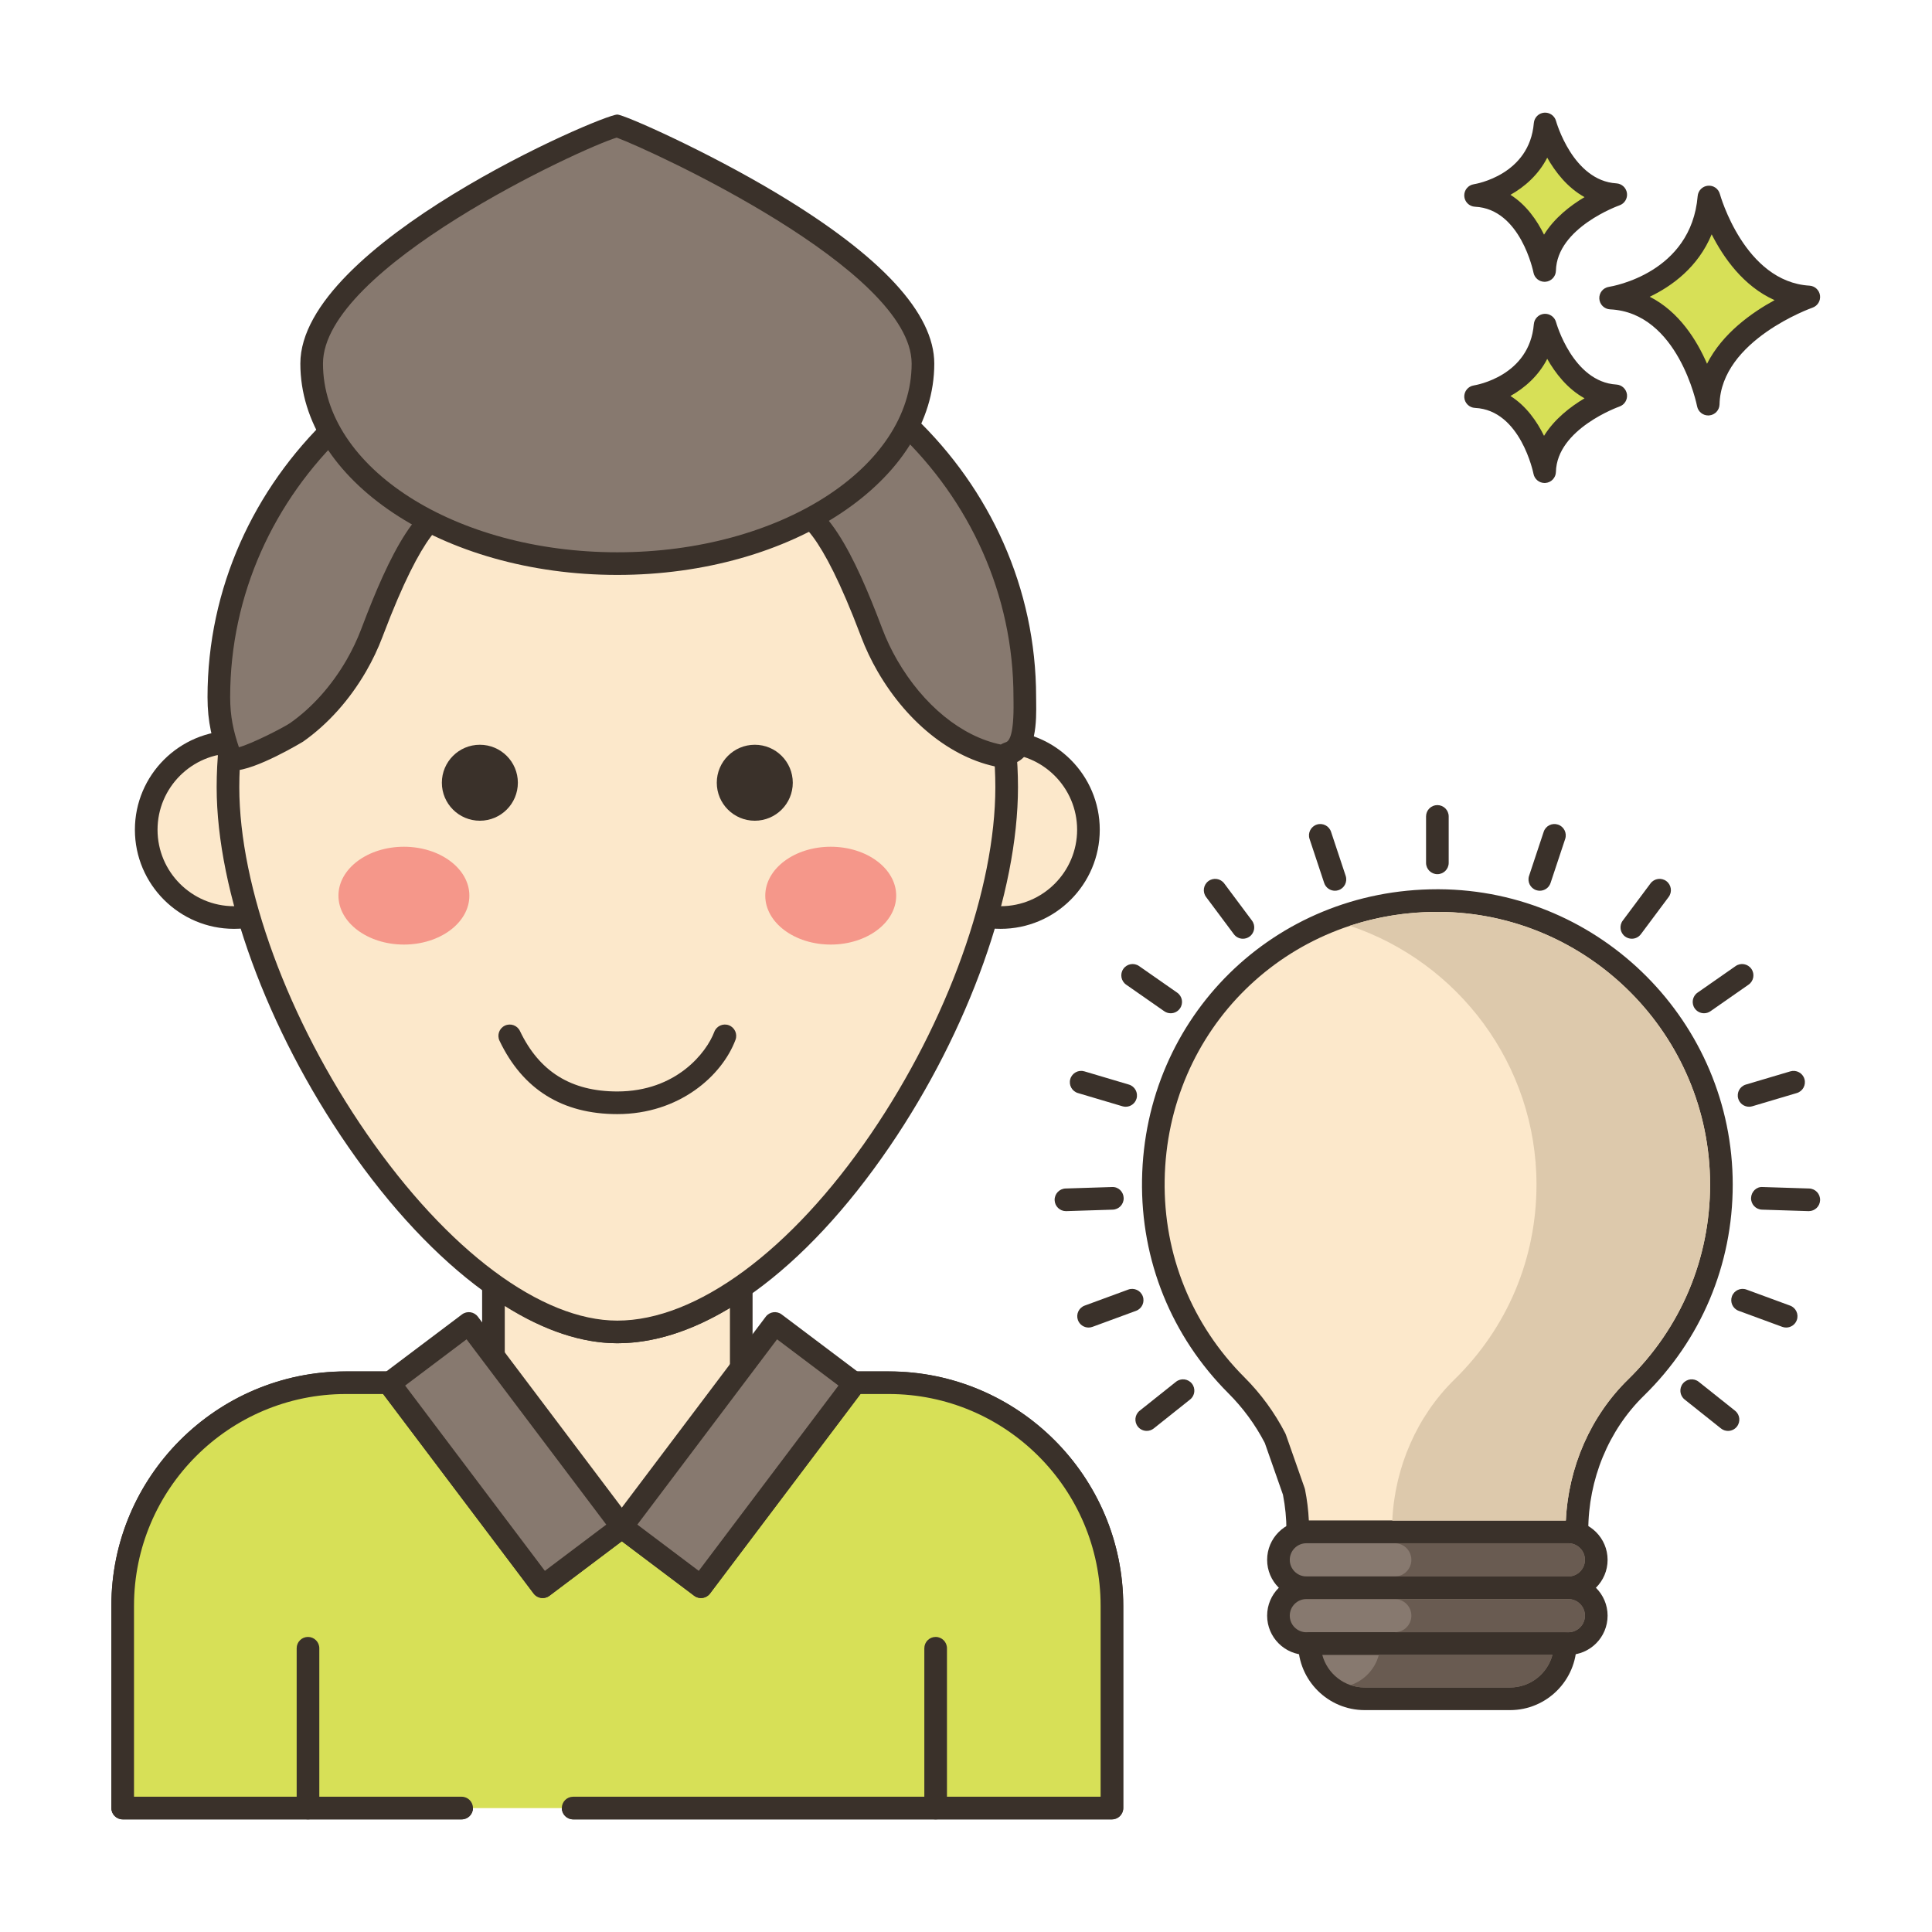 <svg id="Layer_1" enable-background="new 0 0 256 256" height="512" viewBox="0 0 256 256" width="512" xmlns="http://www.w3.org/2000/svg"><path d="m190.661 119.33c-20.77-.109-37.503 16.254-37.836 37.021-.17 10.631 4.071 20.269 11.01 27.211 2.086 2.087 3.815 4.466 5.139 7.038l2.478 7.063c.332 1.671.51 3.381.51 5.115v.21h36.994v-.182c0-7.095 2.737-13.973 7.811-18.932 6.99-6.831 11.331-16.36 11.331-26.906-.001-20.72-16.743-37.529-37.437-37.638z" fill="#fce8cb"/><path d="m190.669 117.83c-.073 0-.146 0-.218 0-21.611 0-38.779 16.87-39.126 38.498-.172 10.688 3.894 20.737 11.449 28.295 1.939 1.94 3.56 4.151 4.818 6.573l2.408 6.863c.306 1.573.461 3.16.461 4.72v.21c0 .829.672 1.5 1.5 1.5h36.994c.828 0 1.5-.671 1.5-1.5v-.182c0-6.779 2.683-13.289 7.359-17.859 7.598-7.425 11.782-17.362 11.782-27.979.002-21.469-17.461-39.027-38.927-39.139zm25.049 64.971c-4.945 4.833-7.904 11.583-8.232 18.687h-34.056c-.065-1.37-.235-2.75-.507-4.118-.015-.069-.033-.138-.057-.204l-2.479-7.063c-.022-.065-.05-.129-.081-.19-1.408-2.734-3.228-5.227-5.412-7.412-6.975-6.978-10.729-16.257-10.57-26.126.32-19.971 16.17-35.546 36.127-35.546h.201c19.819.104 35.944 16.316 35.944 36.138.002 9.804-3.862 18.978-10.878 25.834z" fill="#3a312a"/><path d="m207.816 202.988h-34.714c-2.043 0-3.699 1.656-3.699 3.699s1.656 3.699 3.699 3.699h34.714c2.043 0 3.699-1.656 3.699-3.699-.001-2.043-1.657-3.699-3.699-3.699z" fill="#87796f"/><path d="m207.815 201.488h-34.714c-2.867 0-5.199 2.332-5.199 5.199s2.332 5.199 5.199 5.199h34.714c2.867 0 5.199-2.332 5.199-5.199s-2.331-5.199-5.199-5.199zm0 7.398h-34.714c-1.213 0-2.199-.986-2.199-2.199s.986-2.199 2.199-2.199h34.714c1.213 0 2.199.986 2.199 2.199s-.986 2.199-2.199 2.199z" fill="#3a312a"/><path d="m207.816 210.386h-34.714c-2.043 0-3.699 1.656-3.699 3.699s1.656 3.699 3.699 3.699h34.714c2.043 0 3.699-1.656 3.699-3.699-.001-2.043-1.657-3.699-3.699-3.699z" fill="#87796f"/><path d="m207.815 208.886h-34.714c-2.867 0-5.199 2.332-5.199 5.199s2.332 5.199 5.199 5.199h34.714c2.867 0 5.199-2.332 5.199-5.199s-2.331-5.199-5.199-5.199zm0 7.397h-34.714c-1.213 0-2.199-.986-2.199-2.199s.986-2.199 2.199-2.199h34.714c1.213 0 2.199.986 2.199 2.199s-.986 2.199-2.199 2.199z" fill="#3a312a"/><path d="m173.512 217.783c0 4.04 3.275 7.314 7.315 7.314h19.263c4.04 0 7.315-3.275 7.315-7.314z" fill="#87796f"/><g fill="#3a312a"><path d="m207.404 216.283h-33.892c-.828 0-1.5.671-1.5 1.5 0 4.86 3.954 8.815 8.814 8.815h19.263c4.86 0 8.815-3.955 8.815-8.815 0-.828-.672-1.5-1.5-1.5zm-7.314 7.315h-19.263c-2.688 0-4.955-1.833-5.618-4.315h30.499c-.663 2.482-2.931 4.315-5.618 4.315z"/><path d="m190.459 106.68c-.828 0-1.5.671-1.5 1.5v6.153c0 .829.672 1.5 1.5 1.5s1.5-.671 1.5-1.5v-6.153c0-.828-.672-1.5-1.5-1.5z"/><path d="m206.444 109.264c-.792-.262-1.636.165-1.896.951l-1.939 5.84c-.261.786.165 1.635.951 1.896.157.052.316.077.473.077.629 0 1.215-.398 1.424-1.028l1.939-5.84c.26-.786-.166-1.635-.952-1.896z"/><path d="m220.801 116.752c-.662-.496-1.604-.36-2.099.305l-3.68 4.932c-.495.664-.358 1.604.306 2.099.269.201.583.298.896.298.457 0 .909-.208 1.203-.603l3.68-4.932c.495-.663.358-1.603-.306-2.099z"/><path d="m232.068 128.382c-.475-.68-1.409-.846-2.089-.372l-5.046 3.521c-.68.474-.846 1.409-.372 2.088.292.418.758.642 1.232.642.297 0 .596-.087.857-.27l5.046-3.521c.68-.473.846-1.408.372-2.088z"/><path d="m239.097 142.97c-.235-.794-1.076-1.244-1.864-1.011l-5.898 1.752c-.795.236-1.247 1.071-1.011 1.865.193.651.79 1.073 1.437 1.073.142 0 .286-.021.428-.063l5.898-1.752c.794-.235 1.246-1.07 1.01-1.864z"/><path d="m239.722 157.482-6.15-.195c-.828-.069-1.521.623-1.547 1.452-.026.828.623 1.521 1.451 1.546l6.15.195c.017.001.032.001.049.001.807 0 1.473-.641 1.498-1.453.026-.828-.623-1.52-1.451-1.546z"/><path d="m237.193 172.999-5.775-2.123c-.778-.288-1.64.112-1.926.89-.285.778.113 1.64.891 1.925l5.775 2.123c.171.063.346.093.518.093.61 0 1.185-.376 1.408-.983.285-.778-.113-1.639-.891-1.925z"/><path d="m229.905 186.929-4.813-3.834c-.648-.515-1.591-.409-2.107.239-.517.648-.41 1.591.238 2.108l4.813 3.834c.276.22.606.327.934.327.441 0 .878-.193 1.174-.565.516-.649.41-1.593-.239-2.109z"/><path d="m178.309 116.055-1.939-5.84c-.262-.786-1.108-1.213-1.896-.951-.786.261-1.212 1.11-.951 1.896l1.938 5.84c.209.629.795 1.028 1.424 1.028.156 0 .315-.025.473-.077.786-.261 1.211-1.109.951-1.896z"/><path d="m165.896 121.99-3.681-4.932c-.496-.665-1.435-.8-2.1-.305-.664.496-.8 1.436-.305 2.099l3.681 4.932c.295.395.746.603 1.203.603.313 0 .627-.097.896-.298.665-.496.801-1.436.306-2.099z"/><path d="m155.983 131.532-5.046-3.521c-.68-.475-1.614-.309-2.089.372-.474.679-.308 1.614.372 2.088l5.046 3.521c.262.183.56.27.857.27.474 0 .939-.224 1.231-.642.475-.679.309-1.614-.371-2.088z"/><path d="m149.583 143.711-5.898-1.752c-.792-.237-1.628.217-1.864 1.011s.216 1.629 1.011 1.865l5.898 1.752c.143.042.286.063.428.063.647 0 1.243-.422 1.437-1.073.235-.794-.217-1.63-1.012-1.866z"/><path d="m147.346 157.287-6.15.195c-.828.026-1.478.718-1.451 1.546.025.812.691 1.453 1.498 1.453.017 0 .032 0 .049-.001l6.15-.195c.828-.026 1.477-.719 1.451-1.546-.026-.829-.705-1.5-1.547-1.452z"/><path d="m151.425 171.766c-.286-.777-1.146-1.175-1.926-.89l-5.775 2.123c-.777.286-1.176 1.147-.891 1.925.224.607.798.983 1.408.983.172 0 .347-.03.518-.093l5.775-2.123c.777-.285 1.176-1.147.891-1.925z"/><path d="m157.932 183.333c-.515-.647-1.458-.754-2.107-.239l-4.813 3.834c-.648.517-.755 1.46-.238 2.108.296.372.732.565 1.174.565.327 0 .657-.107.934-.327l4.813-3.834c.647-.516.753-1.459.237-2.107z"/></g><path d="m226.445 26.102c-.974 11.564-13.031 13.39-13.031 13.39 10.352.487 12.932 14.059 12.932 14.059.221-9.677 13.328-14.202 13.328-14.202-9.819-.588-13.229-13.247-13.229-13.247z" fill="#d7e057"/><path d="m239.764 37.851c-8.609-.515-11.839-12.025-11.87-12.141-.191-.701-.847-1.17-1.584-1.101-.725.066-1.298.642-1.359 1.367-.86 10.215-11.319 11.963-11.761 12.033-.763.115-1.313.79-1.273 1.561.04.77.657 1.384 1.428 1.421 9.033.425 11.505 12.718 11.528 12.842.138.711.76 1.217 1.473 1.217.042 0 .084-.001.126-.005.765-.064 1.357-.693 1.375-1.459.194-8.508 12.198-12.777 12.319-12.819.676-.235 1.092-.914.994-1.623-.099-.709-.683-1.25-1.396-1.293zm-13.574 10.348c-1.357-3.131-3.71-6.909-7.591-8.878 2.933-1.405 6.412-3.914 8.206-8.274 1.552 3.071 4.202 6.881 8.339 8.724-3.008 1.639-6.926 4.406-8.954 8.428z" fill="#3a312a"/><path d="m204.735 43.083c-.689 8.179-9.217 9.47-9.217 9.47 7.322.344 9.147 9.944 9.147 9.944.156-6.844 9.427-10.045 9.427-10.045-6.945-.415-9.357-9.369-9.357-9.369z" fill="#d7e057"/><path d="m214.182 50.955c-5.769-.345-7.977-8.186-7.999-8.265-.189-.702-.859-1.165-1.581-1.102-.726.065-1.3.642-1.361 1.368-.579 6.871-7.65 8.067-7.946 8.114-.763.115-1.313.79-1.273 1.561.04.77.657 1.384 1.428 1.421 6.038.284 7.728 8.644 7.743 8.726.136.712.759 1.22 1.473 1.22.041 0 .083-.001.125-.005.765-.063 1.358-.694 1.376-1.461.13-5.709 8.335-8.633 8.416-8.662.677-.234 1.094-.913.997-1.622-.1-.709-.684-1.25-1.398-1.293zm-9.59 6.796c-.924-1.886-2.341-3.948-4.449-5.281 1.856-1.041 3.699-2.63 4.873-4.917 1.058 1.874 2.656 3.956 4.944 5.225-1.851 1.1-3.991 2.74-5.368 4.973z" fill="#3a312a"/><path d="m204.735 16.425c-.689 8.179-9.217 9.471-9.217 9.471 7.322.344 9.147 9.944 9.147 9.944.156-6.844 9.427-10.045 9.427-10.045-6.945-.416-9.357-9.37-9.357-9.37z" fill="#d7e057"/><path d="m214.182 24.297c-5.769-.345-7.977-8.186-7.999-8.265-.189-.702-.859-1.164-1.581-1.102-.726.065-1.3.642-1.361 1.368-.579 6.871-7.65 8.067-7.946 8.114-.763.115-1.313.79-1.273 1.561.04.77.657 1.384 1.428 1.421 6.038.284 7.728 8.644 7.743 8.726.136.712.759 1.22 1.473 1.22.041 0 .083-.001.125-.005.765-.063 1.358-.694 1.376-1.461.13-5.709 8.335-8.633 8.416-8.662.677-.234 1.094-.913.997-1.622-.1-.708-.684-1.25-1.398-1.293zm-9.59 6.797c-.924-1.886-2.341-3.948-4.449-5.281 1.856-1.041 3.699-2.63 4.873-4.917 1.058 1.874 2.656 3.956 4.944 5.225-1.851 1.1-3.991 2.74-5.368 4.973z" fill="#3a312a"/><path d="m117.761 183.224h-19.541v-12.693c-5.405 3.745-10.997 5.954-16.424 5.954-5.206 0-10.699-2.231-16.081-6.021h-.331v12.759h-19.552c-16.335 0-29.576 13.234-29.576 29.56v26.788h131.08v-26.788c0-16.325-13.24-29.559-29.575-29.559z" fill="#fce8cb"/><path d="m117.761 181.724h-18.041v-11.193c0-.558-.31-1.07-.804-1.329s-1.091-.223-1.55.096c-5.446 3.774-10.684 5.688-15.569 5.688-4.681 0-9.801-1.934-15.218-5.748-.252-.178-.554-.273-.863-.273h-.331c-.829 0-1.5.671-1.5 1.5v11.259h-18.053c-17.135 0-31.076 13.934-31.076 31.061v26.788c0 .829.671 1.5 1.5 1.5h44.913c.829 0 1.5-.671 1.5-1.5s-.671-1.5-1.5-1.5h-43.412v-25.288c0-15.473 12.595-28.061 28.076-28.061h19.552c.829 0 1.5-.671 1.5-1.5v-10.177c5.203 3.278 10.211 4.938 14.913 4.938 4.779 0 9.789-1.577 14.923-4.691v9.93c0 .829.671 1.5 1.5 1.5h19.541c15.482 0 28.076 12.588 28.076 28.061v25.288h-69.893c-.829 0-1.5.671-1.5 1.5s.671 1.5 1.5 1.5h71.392c.828 0 1.5-.671 1.5-1.5v-26.788c0-17.127-13.941-31.061-31.076-31.061z" fill="#3a312a"/><path d="m117.761 183.215h-4.675l.122.088-20.325 26.943-10.489-7.898-10.489 7.898-20.325-26.942.121-.088h-5.869c-16.335 0-29.576 13.234-29.576 29.561v26.799h131.08v-26.799c.001-16.328-13.24-29.562-29.575-29.562z" fill="#d7e057"/><path d="m117.761 181.715h-4.675c-.65 0-1.225.418-1.427 1.036-.019.058-.033.115-.045.173l-19.026 25.222-9.292-6.997c-.534-.402-1.271-.402-1.805 0l-9.291 6.997-19.027-25.222c-.011-.058-.026-.116-.045-.173-.201-.618-.777-1.036-1.427-1.036h-5.869c-17.135 0-31.076 13.934-31.076 31.061v26.799c0 .829.671 1.5 1.5 1.5h44.914c.829 0 1.5-.671 1.5-1.5s-.671-1.5-1.5-1.5h-43.413v-25.299c0-15.473 12.595-28.061 28.076-28.061h4.933l19.942 26.435c.498.662 1.439.793 2.1.295l9.586-7.219 9.587 7.219c.662.498 1.602.366 2.1-.295l19.941-26.435h3.74c15.481 0 28.076 12.588 28.076 28.061v25.299h-69.894c-.829 0-1.5.671-1.5 1.5s.671 1.5 1.5 1.5h71.393c.828 0 1.5-.671 1.5-1.5v-26.799c0-17.127-13.941-31.061-31.076-31.061z" fill="#3a312a"/><path clip-rule="evenodd" d="m31.011 98.314c-6.427 0-11.637 5.208-11.637 11.632s5.21 11.631 11.637 11.631 11.638-5.208 11.638-11.631c0-6.425-5.211-11.632-11.638-11.632z" fill="#fce8cb" fill-rule="evenodd"/><path d="m31.011 96.814c-7.244 0-13.137 5.891-13.137 13.131s5.894 13.131 13.137 13.131c7.244 0 13.138-5.891 13.138-13.131s-5.894-13.131-13.138-13.131zm0 23.263c-5.59 0-10.137-4.545-10.137-10.131s4.547-10.131 10.137-10.131 10.138 4.545 10.138 10.131-4.548 10.131-10.138 10.131z" fill="#3a312a"/><path clip-rule="evenodd" d="m132.586 98.314c-6.427 0-11.638 5.208-11.638 11.632s5.21 11.631 11.638 11.631c6.427 0 11.638-5.208 11.638-11.631-.001-6.425-5.211-11.632-11.638-11.632z" fill="#fce8cb" fill-rule="evenodd"/><path d="m132.586 96.814c-7.244 0-13.138 5.891-13.138 13.131s5.894 13.131 13.138 13.131 13.138-5.891 13.138-13.131-5.894-13.131-13.138-13.131zm0 23.263c-5.59 0-10.138-4.545-10.138-10.131s4.548-10.131 10.138-10.131 10.138 4.545 10.138 10.131-4.548 10.131-10.138 10.131z" fill="#3a312a"/><path d="m81.798 52.736c-28.492 0-51.59 23.086-51.59 51.563s28.538 72.188 51.59 72.188c24.149 0 51.59-43.711 51.59-72.188s-23.097-51.563-51.59-51.563z" fill="#fce8cb"/><path d="m81.798 51.236c-29.274 0-53.09 23.804-53.09 53.063 0 13.838 6.674 32.087 17.417 47.626 11.282 16.32 24.618 26.063 35.673 26.063 11.638 0 24.793-9.502 36.09-26.07 10.486-15.377 17-33.624 17-47.618.001-29.26-23.816-53.064-53.09-53.064zm33.612 98.992c-10.572 15.504-23.137 24.76-33.612 24.76-10.07 0-22.483-9.259-33.205-24.769-10.415-15.064-16.885-32.66-16.885-45.92 0-27.605 22.47-50.063 50.09-50.063s50.09 22.458 50.09 50.063c.001 13.424-6.313 31.022-16.478 45.929z" fill="#3a312a"/><path d="m63.584 98.684c-2.781 0-5.035 2.253-5.035 5.033s2.254 5.033 5.035 5.033 5.035-2.253 5.035-5.033c.001-2.779-2.254-5.033-5.035-5.033z" fill="#3a312a"/><path d="m100.013 98.684c-2.781 0-5.035 2.253-5.035 5.033s2.254 5.033 5.035 5.033 5.035-2.253 5.035-5.033c0-2.779-2.254-5.033-5.035-5.033z" fill="#3a312a"/><path d="m53.52 112.198c-4.79 0-8.674 2.902-8.674 6.481s3.884 6.481 8.674 6.481c4.791 0 8.674-2.902 8.674-6.481.001-3.579-3.883-6.481-8.674-6.481z" fill="#f5978a"/><path d="m110.076 112.198c-4.79 0-8.674 2.902-8.674 6.481s3.884 6.481 8.674 6.481c4.791 0 8.674-2.902 8.674-6.481s-3.883-6.481-8.674-6.481z" fill="#f5978a"/><path d="m135.791 92.38c0-28.18-23.907-51.025-53.397-51.025s-53.398 22.845-53.398 51.026c0 2.982.539 5.205 1.543 7.981.473 1.309 8.119-2.871 8.77-3.329 3.256-2.291 5.916-5.396 7.905-8.829.822-1.427 1.508-2.88 2.06-4.333 1.76-4.635 6.542-17.533 11.398-16.521 6.512 1.357 13.892 2.124 21.721 2.124s15.21-.767 21.722-2.124c4.856-1.012 9.638 11.886 11.398 16.521.552 1.453 1.237 2.905 2.06 4.333 3.285 5.679 8.833 11.085 15.583 12.069.017-.326.429-.437.736-.548 2.209-.802 1.899-5.574 1.899-7.345z" fill="#87796f"/><path d="m137.297 92.957-.006-.576c0-28.962-24.627-52.525-54.897-52.525-30.271 0-54.897 23.563-54.897 52.526 0 3.311.625 5.704 1.632 8.491.195.541.635.955 1.206 1.135.187.059.404.086.646.086 2.854 0 9.131-3.79 9.193-3.834 3.258-2.293 6.142-5.51 8.341-9.307.848-1.473 1.576-3.003 2.162-4.549l.112-.295c5.287-13.939 8.264-15.563 9.579-15.291 6.865 1.43 14.275 2.155 22.027 2.155s15.163-.725 22.028-2.155c1.306-.272 4.293 1.353 9.58 15.295l.11.29c.588 1.549 1.315 3.079 2.164 4.552 4.103 7.094 10.333 11.879 16.665 12.803.417.06.842-.057 1.169-.325.102-.084.193-.182.269-.289.014-.005.024-.008.025-.009 2.996-1.089 2.929-5.701 2.892-8.178zm-3.993 5.385c-.149.052-.415.146-.69.314-5.174-1.059-10.264-5.191-13.74-11.201-.767-1.332-1.426-2.717-1.957-4.117l-.11-.29c-3.454-9.109-7.711-18.271-12.997-17.167-6.664 1.388-13.87 2.092-21.416 2.092s-14.751-.704-21.415-2.092c-5.301-1.107-9.542 8.056-12.996 17.163l-.111.294c-.53 1.397-1.188 2.782-1.955 4.113-1.981 3.421-4.564 6.31-7.466 8.352-.896.608-5.027 2.73-6.793 3.213-.724-2.139-1.161-4.09-1.161-6.636 0-27.309 23.281-49.526 51.897-49.526s51.897 22.217 51.897 49.525l.007.62c.062 4.313-.549 5.182-.994 5.343z" fill="#3a312a"/><path d="m60.418 175.932h13.186v33.749h-13.186z" fill="#87796f" transform="matrix(.799 -.602 .602 .799 -102.517 79.118)"/><path d="m83.634 201.41-20.318-26.947c-.499-.662-1.44-.793-2.1-.295l-10.533 7.934c-.318.24-.528.596-.583.99-.056.394.048.794.288 1.112l20.319 26.947c.295.391.744.597 1.199.597.314 0 .631-.098.901-.302l10.532-7.933c.318-.24.528-.595.583-.99.055-.396-.048-.795-.288-1.113zm-11.435 6.736-18.513-24.551 8.137-6.129 18.512 24.552z" fill="#3a312a"/><path d="m80.902 186.213h33.749v13.186h-33.749z" fill="#87796f" transform="matrix(.602 -.799 .799 .602 -115.037 154.796)"/><path d="m114.688 183.091c-.055-.394-.265-.75-.583-.99l-10.532-7.934c-.66-.498-1.601-.365-2.1.295l-20.32 26.948c-.24.318-.343.718-.288 1.112.055.395.265.75.583.99l10.532 7.933c.27.204.587.302.901.302.455 0 .904-.206 1.199-.597l20.319-26.947c.241-.318.344-.718.289-1.112zm-22.1 25.055-8.136-6.128 18.513-24.552 8.136 6.129z" fill="#3a312a"/><path d="m40.81 216.902c-.829 0-1.5.671-1.5 1.5v21.173c0 .829.671 1.5 1.5 1.5s1.5-.671 1.5-1.5v-21.173c0-.828-.672-1.5-1.5-1.5z" fill="#3a312a"/><path d="m123.978 216.902c-.829 0-1.5.671-1.5 1.5v21.173c0 .829.671 1.5 1.5 1.5s1.5-.671 1.5-1.5v-21.173c0-.828-.671-1.5-1.5-1.5z" fill="#3a312a"/><path d="m96.578 135.851c-.775-.289-1.64.102-1.931.878-1.023 2.73-5.026 7.895-12.85 7.895-6.113 0-10.333-2.621-12.901-8.013-.356-.748-1.25-1.065-1.999-.709-.748.356-1.065 1.251-.709 1.999 3.073 6.452 8.325 9.723 15.609 9.723 8.225 0 13.883-5.102 15.66-9.842.29-.776-.103-1.64-.879-1.931z" fill="#3a312a"/><path d="m81.797 16.68c-1.5 0-40.5 16.864-40.5 31.5 0 14.635 18.132 26.5 40.5 26.5 22.367 0 40.5-11.865 40.5-26.5 0-14.636-40-31.5-40.5-31.5z" fill="#87796f"/><path d="m103.007 25.656c-9.394-5.644-20.313-10.476-21.21-10.476-2.069 0-42 17.19-42 33 0 15.439 18.841 28 42 28s42-12.561 42-28c0-6.658-6.995-14.236-20.79-22.524zm-21.21 47.524c-21.505 0-39-11.215-39-25 0-12.699 34.288-28.57 38.922-29.945 4.641 1.726 39.078 17.491 39.078 29.945 0 13.785-17.495 25-39 25z" fill="#3a312a"/><path d="m190.653 120.83h-.2c-4.07 0-7.97.65-11.6 1.84 14.35 4.8 24.74 18.39 24.74 34.3 0 9.8-3.86 18.97-10.88 25.83-4.94 4.84-7.9 11.59-8.23 18.69h23c.33-7.1 3.29-13.85 8.23-18.69 7.02-6.86 10.88-16.03 10.88-25.83 0-19.82-16.12-36.04-35.94-36.14z" fill="#ddc9ac"/><path d="m207.813 204.49h-23c1.22 0 2.2.98 2.2 2.2 0 1.21-.98 2.2-2.2 2.2h23c1.22 0 2.2-.99 2.2-2.2 0-1.22-.98-2.2-2.2-2.2z" fill="#695b51"/><path d="m207.813 211.89h-23c1.22 0 2.2.98 2.2 2.19 0 1.22-.98 2.2-2.2 2.2h23c1.22 0 2.2-.98 2.2-2.2 0-1.21-.98-2.19-2.2-2.19z" fill="#695b51"/><path d="m182.703 219.28c-.5 1.88-1.92 3.39-3.75 4.01.59.2 1.22.31 1.87.31h19.27c2.68 0 4.95-1.84 5.61-4.32z" fill="#695b51"/></svg>